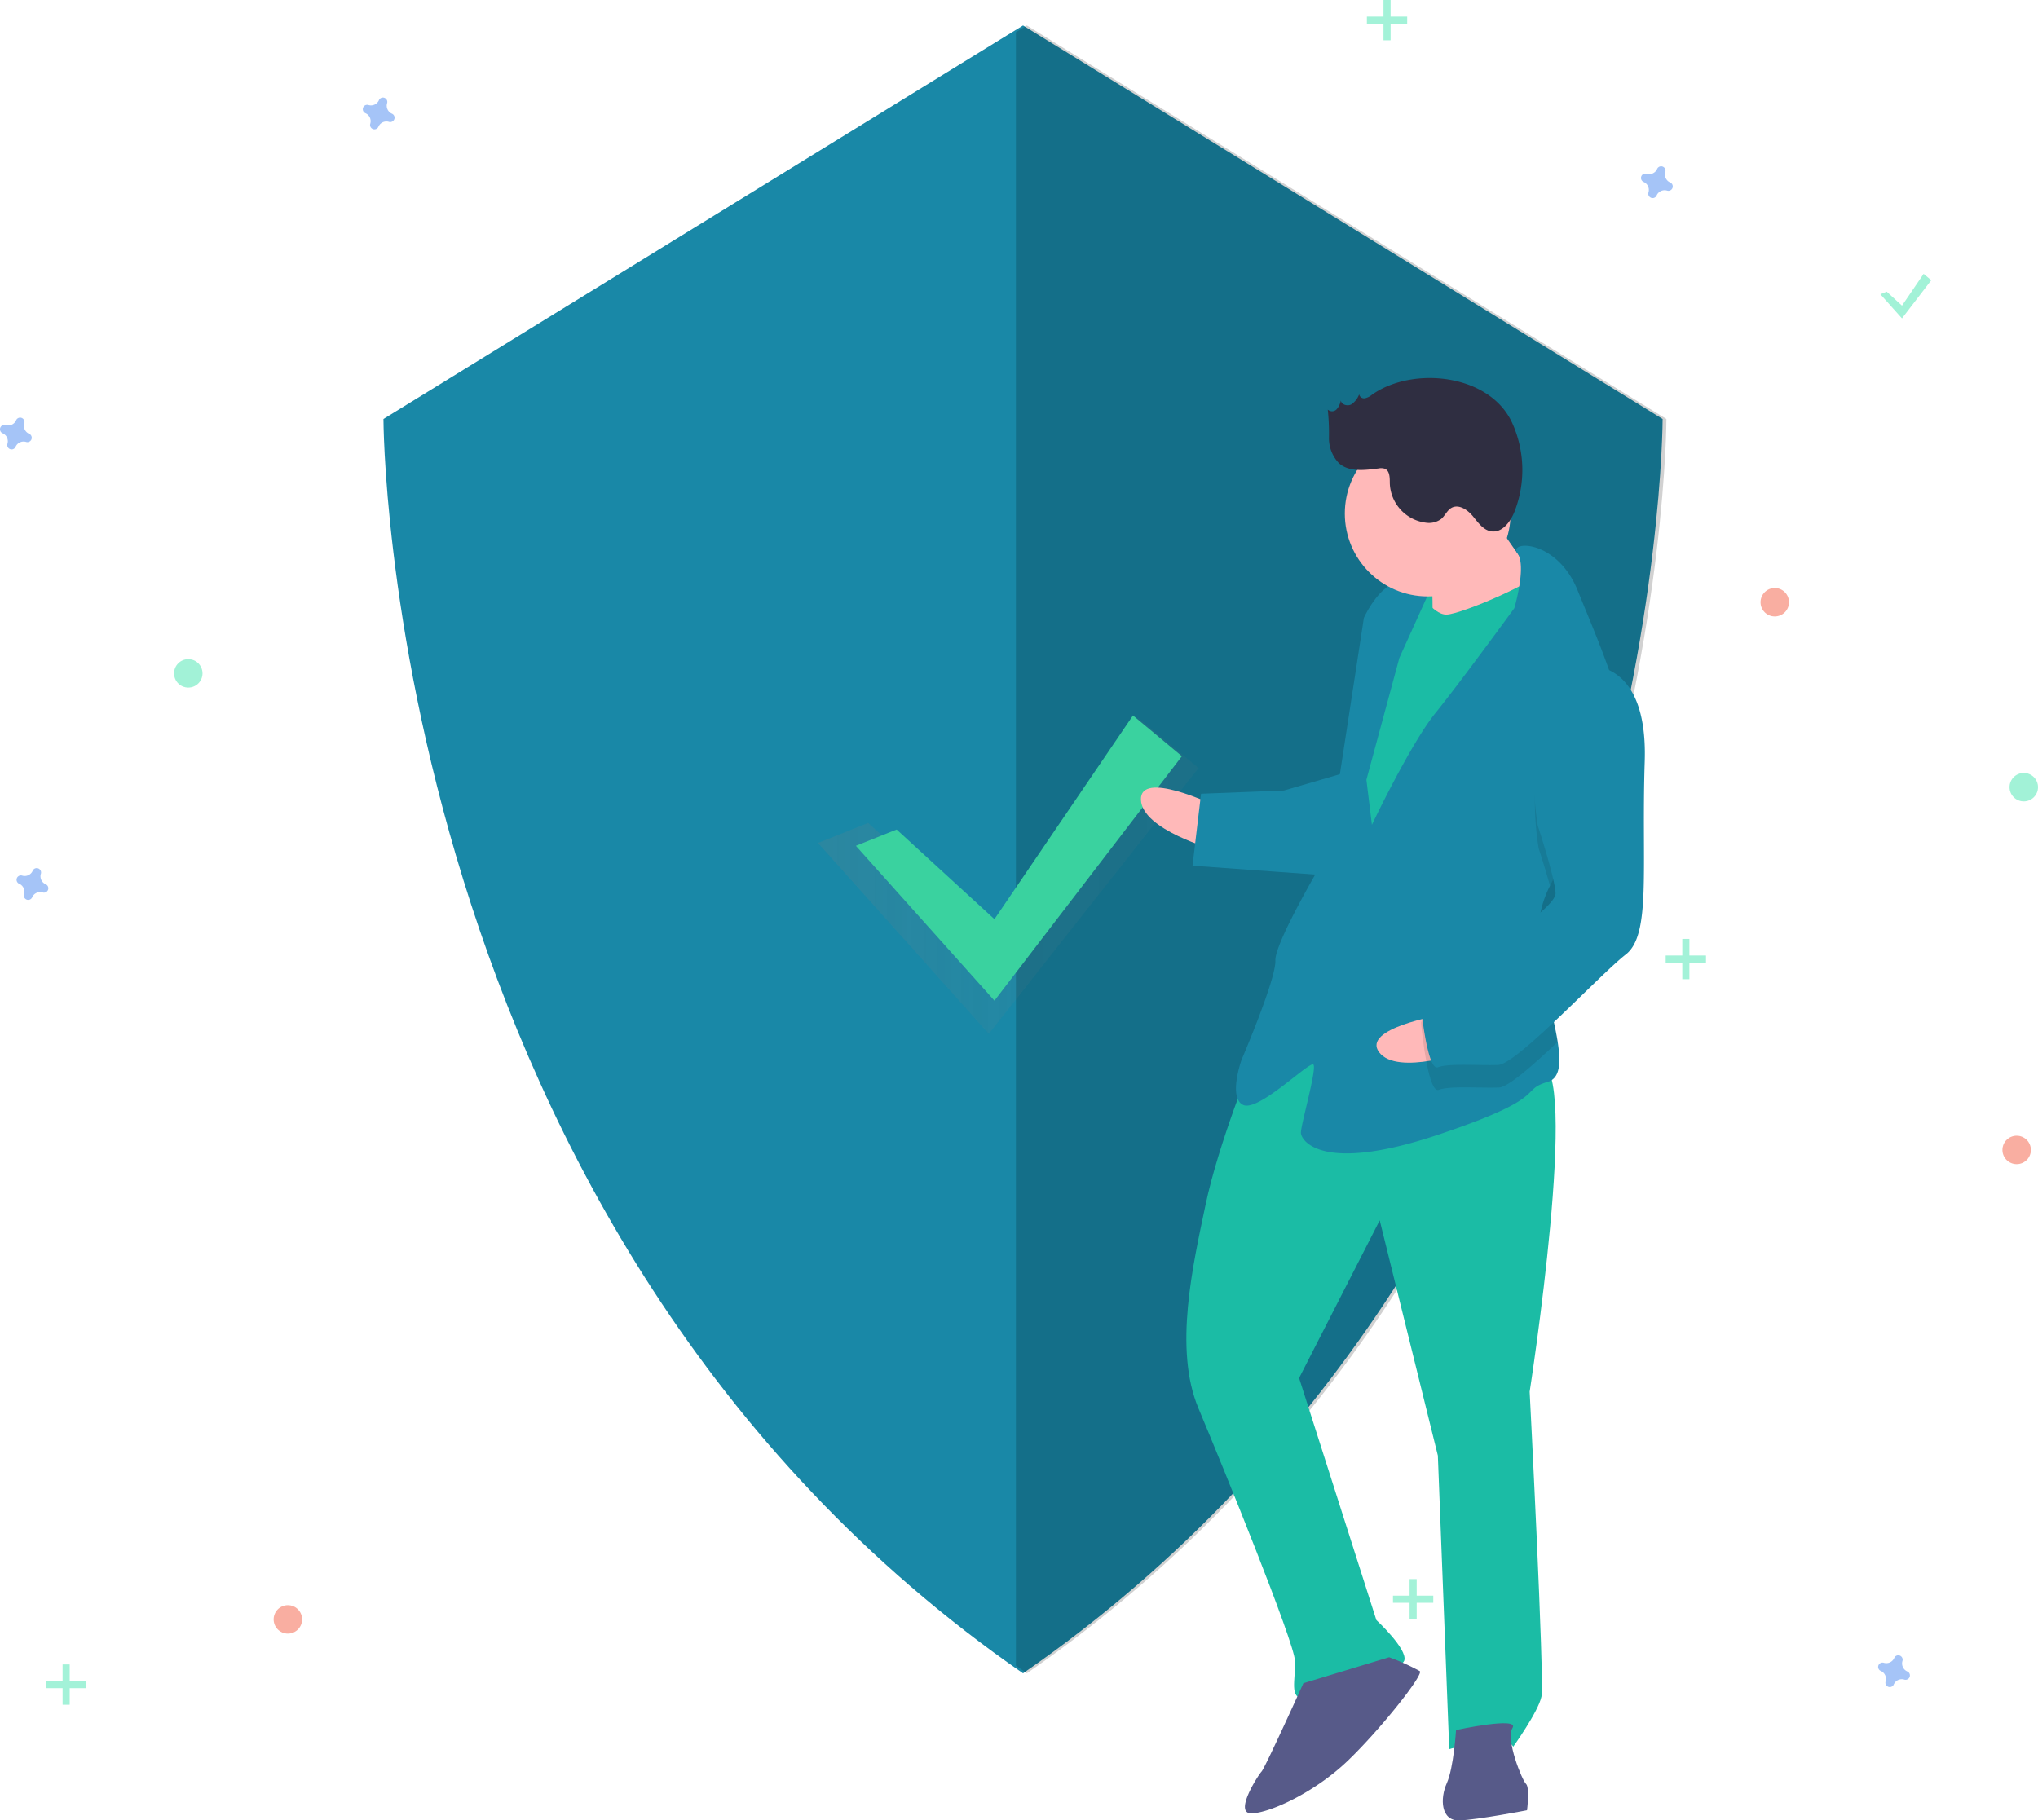 <svg xmlns="http://www.w3.org/2000/svg" xmlns:xlink="http://www.w3.org/1999/xlink" width="310.964" height="277.815" viewBox="0 0 310.964 277.815"><defs><linearGradient id="a" y1="0.5" x2="1" y2="0.5" gradientUnits="objectBoundingBox"><stop offset="0" stop-color="gray" stop-opacity="0.251"/><stop offset="0.535" stop-color="gray" stop-opacity="0.122"/><stop offset="1" stop-color="gray" stop-opacity="0.102"/></linearGradient></defs><g transform="translate(-0.004)"><path d="M429.587,76.854,332,136.909s0,123.863,97.589,191.425c97.589-67.562,97.589-191.425,97.589-191.425Z" transform="translate(-273.486 -72.966)" fill="#1988a7"/><path d="M600.368,76.854,598.7,77.881V327.162c.554.392,1.108.784,1.668,1.171,97.589-67.562,97.589-191.425,97.589-191.425Z" transform="translate(-443.685 -72.966)" fill="#000302" opacity="0.18"/><g transform="translate(124.809 109.547)" opacity="0.7"><path d="M352.587,318.786l18.4,16.864,22.806-32.9,9.2,7.666-32,40.566-26.063-29.129Z" transform="translate(-344.921 -302.75)" fill="url(#a)"/></g><path d="M367.139,319.161l14.923,13.68L403.2,301.75l7.462,6.218-28.6,37.309-21.142-23.629Z" transform="translate(-230.322 -192.565)" fill="#3ad29f"/><path d="M327.75,109.722a1.33,1.33,0,0,1-.741-1.607.637.637,0,0,0,.029-.147h0a.667.667,0,0,0-1.2-.442h0a.639.639,0,0,0-.074.131,1.33,1.33,0,0,1-1.607.741.639.639,0,0,0-.147-.029h0a.667.667,0,0,0-.442,1.2h0a.638.638,0,0,0,.131.074,1.33,1.33,0,0,1,.741,1.607.641.641,0,0,0-.029.147h0a.667.667,0,0,0,1.2.442h0a.637.637,0,0,0,.074-.131,1.33,1.33,0,0,1,1.607-.741.638.638,0,0,0,.147.029h0a.667.667,0,0,0,.442-1.2h0A.641.641,0,0,0,327.75,109.722Z" transform="translate(-267.939 -92.37)" fill="#4d8af0" opacity="0.5"/><path d="M181.75,434.722a1.33,1.33,0,0,1-.741-1.607.639.639,0,0,0,.029-.147h0a.667.667,0,0,0-1.2-.442h0a.639.639,0,0,0-.074.131,1.33,1.33,0,0,1-1.607.741.639.639,0,0,0-.147-.029h0a.667.667,0,0,0-.442,1.2h0a.639.639,0,0,0,.131.074,1.33,1.33,0,0,1,.741,1.607.64.64,0,0,0-.029.147h0a.667.667,0,0,0,1.2.442h0a.641.641,0,0,0,.074-.131,1.33,1.33,0,0,1,1.607-.741.641.641,0,0,0,.147.029h0a.667.667,0,0,0,.442-1.2h0a.641.641,0,0,0-.131-.074Z" transform="translate(-174.768 -299.772)" fill="#4d8af0" opacity="0.5"/><circle cx="2.171" cy="2.171" r="2.171" transform="translate(268.633 89.736)" fill="#f55f44" opacity="0.5"/><circle cx="2.171" cy="2.171" r="2.171" transform="translate(41.759 244.966)" fill="#f55f44" opacity="0.5"/><circle cx="2.171" cy="2.171" r="2.171" transform="translate(305.541 173.322)" fill="#f55f44" opacity="0.5"/><path d="M866.75,138.722a1.33,1.33,0,0,1-.741-1.607.633.633,0,0,0,.029-.147h0a.667.667,0,0,0-1.2-.442h0a.64.64,0,0,0-.074.131,1.33,1.33,0,0,1-1.607.741.638.638,0,0,0-.148-.029h0a.667.667,0,0,0-.442,1.2h0a.637.637,0,0,0,.131.074,1.33,1.33,0,0,1,.741,1.607.643.643,0,0,0-.029.147h0a.667.667,0,0,0,1.2.442h0a.644.644,0,0,0,.074-.131,1.329,1.329,0,0,1,1.607-.741.639.639,0,0,0,.147.029h0a.667.667,0,0,0,.442-1.2h0A.638.638,0,0,0,866.75,138.722Z" transform="translate(-611.907 -110.877)" fill="#4d8af0" opacity="0.5"/><path d="M966.75,766.722a1.33,1.33,0,0,1-.741-1.607.642.642,0,0,0,.029-.147h0a.667.667,0,0,0-1.2-.442h0a.645.645,0,0,0-.074.131,1.33,1.33,0,0,1-1.607.741.641.641,0,0,0-.147-.029h0a.667.667,0,0,0-.442,1.2h0a.639.639,0,0,0,.131.074,1.33,1.33,0,0,1,.741,1.607.639.639,0,0,0-.029.147h0a.667.667,0,0,0,1.2.442h0a.641.641,0,0,0,.074-.131,1.33,1.33,0,0,1,1.607-.741.643.643,0,0,0,.147.029h0a.667.667,0,0,0,.442-1.2h0A.65.65,0,0,0,966.75,766.722Z" transform="translate(-675.723 -511.641)" fill="#4d8af0" opacity="0.5"/><path d="M174.75,244.722a1.33,1.33,0,0,1-.741-1.607.641.641,0,0,0,.029-.147h0a.667.667,0,0,0-1.2-.442h0a.639.639,0,0,0-.074.131,1.33,1.33,0,0,1-1.607.741.638.638,0,0,0-.147-.029h0a.667.667,0,0,0-.442,1.2h0a.64.64,0,0,0,.131.074,1.33,1.33,0,0,1,.741,1.607.639.639,0,0,0-.029.147h0a.667.667,0,0,0,1.2.442h0a.638.638,0,0,0,.074-.131,1.33,1.33,0,0,1,1.607-.741.641.641,0,0,0,.147.029h0a.667.667,0,0,0,.442-1.2h0A.64.64,0,0,0,174.75,244.722Z" transform="translate(-170.3 -178.522)" fill="#4d8af0" opacity="0.5"/><circle cx="2.171" cy="2.171" r="2.171" transform="translate(26.562 100.592)" fill="#47e6b1" opacity="0.5"/><circle cx="2.171" cy="2.171" r="2.171" transform="translate(306.626 117.96)" fill="#47e6b1" opacity="0.5"/><g transform="translate(208.567)" opacity="0.5"><rect width="1.086" height="6.151" transform="translate(2.533)" fill="#47e6b1"/><rect width="1.086" height="6.151" transform="translate(6.151 2.533) rotate(90)" fill="#47e6b1"/></g><g transform="translate(212.548 240.986)" opacity="0.5"><rect width="1.086" height="6.151" transform="translate(2.533)" fill="#47e6b1"/><rect width="1.086" height="6.151" transform="translate(6.151 2.533) rotate(90)" fill="#47e6b1"/></g><g transform="translate(7.022 254.012)" opacity="0.5"><rect width="1.086" height="6.151" transform="translate(2.533)" fill="#47e6b1"/><rect width="1.086" height="6.151" transform="translate(6.151 2.533) rotate(90)" fill="#47e6b1"/></g><g transform="translate(254.159 143.289)" opacity="0.5"><rect width="1.086" height="6.151" transform="translate(2.533)" fill="#47e6b1"/><rect width="1.086" height="6.151" transform="translate(6.151 2.533) rotate(90)" fill="#47e6b1"/></g><path d="M793.892,118.22l2.331,2.137,3.3-4.857,1.166.972-4.469,5.829-3.3-3.692Z" transform="translate(-506.007 -73.707)" fill="#47e6b1" opacity="0.5"/><rect width="8.048" height="10.348" transform="translate(213.288 86.89) rotate(-2.221)" fill="#1bbca5"/><path d="M662.379,400.881s-11.137-5.321-10.959-.726,11.226,7.619,11.226,7.619Z" transform="translate(-477.327 -278.09)" fill="#ffb9b9"/><path d="M680.726,502.072s-5.254,12.86-7.2,22.141-4.9,22.051-1.095,31.109S687.051,591,687.162,593.871s-.926,5.789,1.372,5.7,14.8-4.026,15.309-5.771-4.266-6.163-4.266-6.163L687.789,550.7l12.3-24.064,8.871,35.9,1.737,44.806s8.527-2.632,9.765-.379c0,0,3.821-5.326,4.306-7.646s-1.8-46.529-1.8-46.529,7.828-50.355,1.509-50.11S693.4,487.773,680.726,502.072Z" transform="translate(-489.564 -340.398)" fill="#1bbca5"/><path d="M704.194,769.038s-5.829,12.883-6.381,13.479-4.35,6.5-1.478,6.386,9.654-3.251,14.646-8.047,11.573-13.105,10.977-13.658a33.907,33.907,0,0,0-4.685-2.12Z" transform="translate(-505.313 -512.163)" fill="#575a89"/><path d="M780.73,793.947s-.352,5.767-1.411,8.109-.926,5.789,1.946,5.678,10.3-1.55,10.3-1.55.441-3.469-.156-4.021-3.14-6.782-2.057-8.55S780.73,793.947,780.73,793.947Z" transform="translate(-558.56 -529.921)" fill="#575a89"/><path d="M781.335,278.6s6.123,9.543,8.51,11.751-4.328,7.071-4.328,7.071L773.5,299.04s.151-10.937-.468-12.063S781.335,278.6,781.335,278.6Z" transform="translate(-554.916 -201.712)" fill="#ffb9b9"/><path d="M744.635,308.473s2.476,4.506,4.774,4.417,14.183-5.152,14.69-6.9,3.937,12.5,3.937,12.5l-29.082,51.179-7.094-4.9,3.437-30.049,2.823-16.218Z" transform="translate(-528.662 -219.098)" fill="#1bbca5"/><path d="M739.409,348.178a16.1,16.1,0,0,0-1.784,7.548c0,.115.009.23.019.344.275,5.317,2.234,11.465,2.936,15.937.51,3.208.365,5.549-1.512,6.1-4.551,1.327.664,2.275-16.944,8.136s-20.68.8-20.724-.347,2.494-9.877,1.9-10.429-8.349,7.227-10.692,6.168-.267-6.893-.267-6.893,5.277-12.286,5.165-15.158,7.993-16.418,7.993-16.418l5.512-35.882s2.12-4.685,4.969-5.37a7.06,7.06,0,0,1,5.214.948l-4.769,10.54-5.032,18.6.842,6.871s5.851-12.308,9.694-17.06,12.036-16,12.036-16,1.913-6.454.469-8.383,6.023-2.224,9.208,5.707c1.688,4.2,4.427,10.471,6.144,16.307,1.529,5.17,2.252,10,.737,12.766C748.2,336.435,742.379,341.982,739.409,348.178Z" transform="translate(-502.9 -213)" fill="#1988a7"/><path d="M830.954,370.54c-2.316,4.22-8.141,9.768-11.111,15.964-.776-2.795-1.722-5.686-1.722-5.686s-3.63-19.419,7.107-24.438a7.185,7.185,0,0,1,4.99,1.394C831.747,362.944,832.469,367.777,830.954,370.54Z" transform="translate(-583.333 -251.326)" opacity="0.1"/><path d="M696.209,392.191l-9.1,2.654-12.638.49-1.3,10.981,20.769,1.5S699.126,393.228,696.209,392.191Z" transform="translate(-491.208 -274.201)" fill="#1988a7"/><path d="M760.56,494.231s-12.177,2.02-9.4,5.684,13.566-.188,13.566-.188Z" transform="translate(-540.717 -339.319)" fill="#ffb9b9"/><path d="M787.455,461.5c.275,5.317,2.234,11.465,2.936,15.937-3.879,3.671-7.568,6.909-8.958,6.963-2.872.111-7.49-.285-9.191.356s-2.7-10.251-2.7-10.251a9.419,9.419,0,0,1,5.544-5.393A63.07,63.07,0,0,0,787.455,461.5Z" transform="translate(-552.711 -318.434)" opacity="0.1"/><path d="M794.235,346.845s9.721-1.528,9.2,14.6,1.025,26.424-2.885,29.452-16.609,16.753-19.482,16.864-7.49-.285-9.191.356-2.7-10.251-2.7-10.251a9.42,9.42,0,0,1,5.544-5.393c4.529-1.9,15.2-8.644,15.109-10.941s-2.7-10.251-2.7-10.251S783.5,351.863,794.235,346.845Z" transform="translate(-552.475 -245.238)" fill="#1988a7"/><circle cx="12.647" cy="12.647" r="12.647" transform="translate(205.2 65.724)" fill="#ffb9b9"/><path d="M736.938,228.1a2.442,2.442,0,0,1-1.063.534.759.759,0,0,1-.879-.609,3.153,3.153,0,0,1-1.207,1.548c-.591.308-1.5.05-1.589-.611a2.789,2.789,0,0,1-.642,1.355.961.961,0,0,1-1.351.045,34.712,34.712,0,0,1,.18,4.3,5.479,5.479,0,0,0,1.548,3.9c1.581,1.376,3.959,1.037,6.039.776a1.833,1.833,0,0,1,.946.052c.779.332.744,1.416.754,2.262a6.286,6.286,0,0,0,5.5,5.969,3.151,3.151,0,0,0,2.342-.572c.591-.5.892-1.316,1.569-1.692,1.1-.612,2.436.28,3.241,1.249s1.6,2.16,2.845,2.337c1.649.234,2.9-1.446,3.521-2.993a17.449,17.449,0,0,0-.347-13.558C754.906,224.887,743.145,223.7,736.938,228.1Z" transform="translate(-527.607 -167.853)" fill="#2f2e41"/></g></svg>